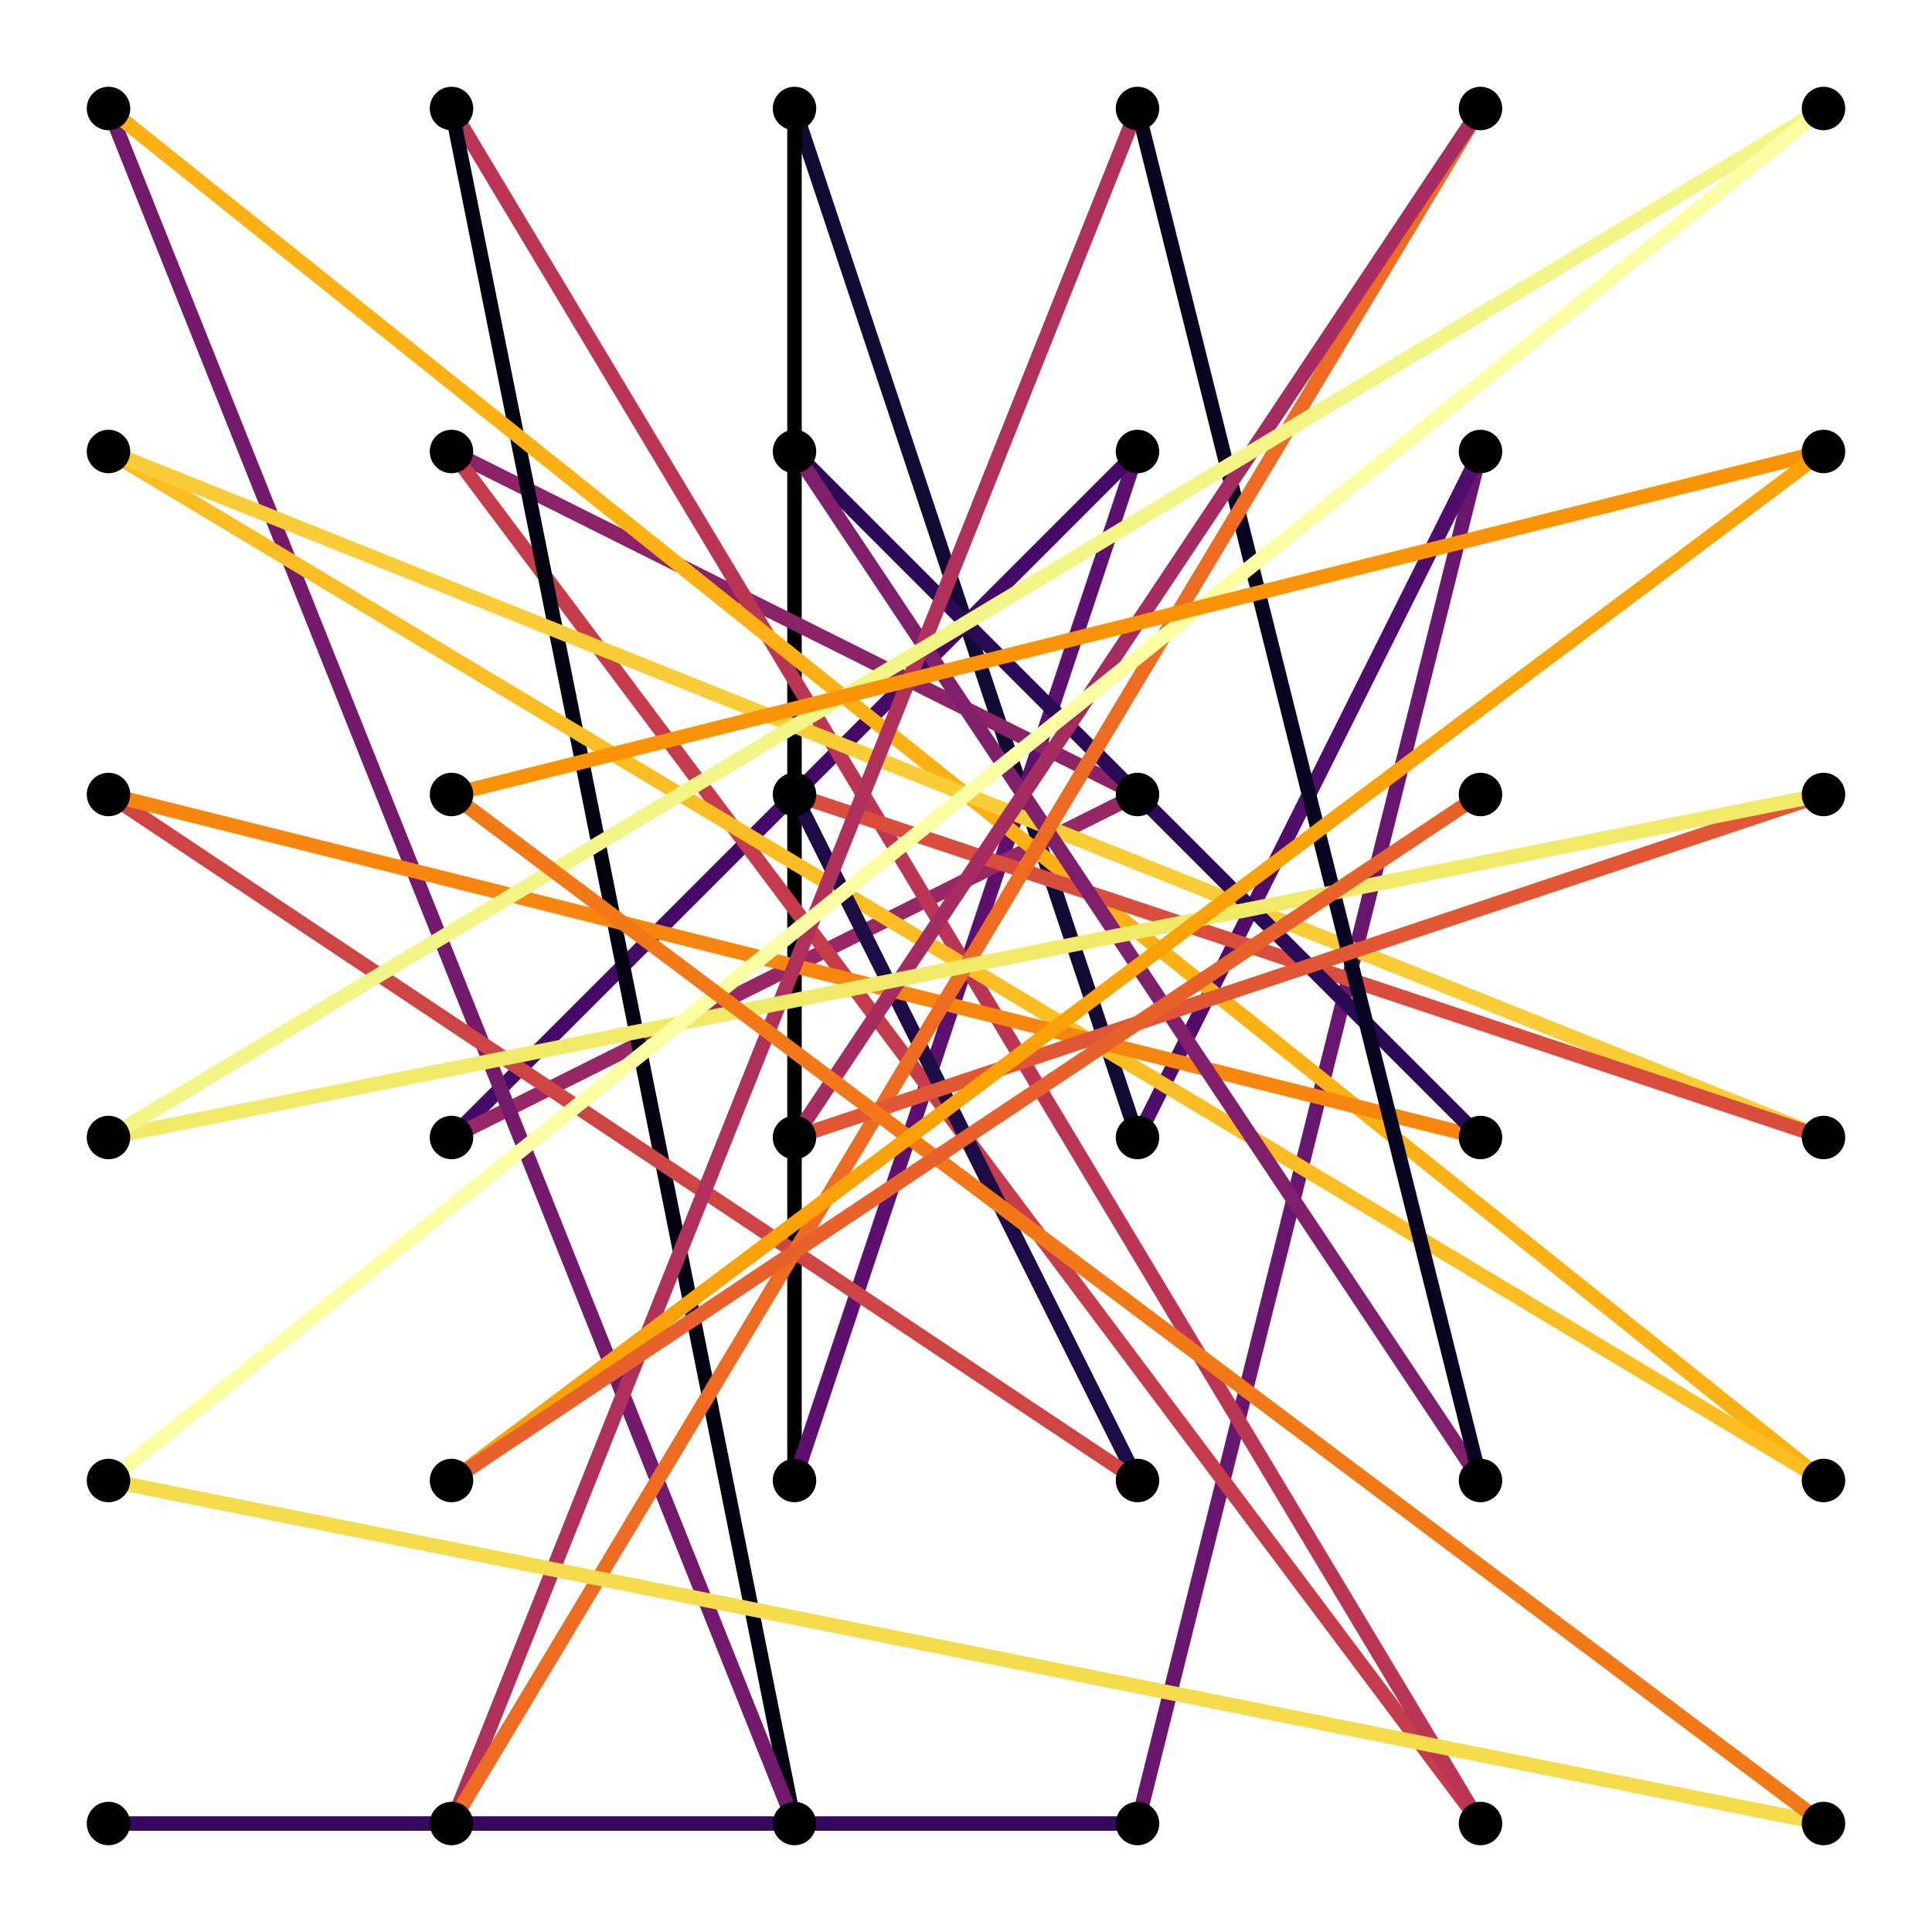 <?xml version="1.0" encoding="utf-8"?>
<svg xmlns="http://www.w3.org/2000/svg" xmlns:xlink="http://www.w3.org/1999/xlink" width="400" height="400" viewBox="0 0 1600 1600">
<rect x="0" y="0" width="1600" height="1600" fill="#808080" stroke="none"/>
<defs>
  <clipPath id="clip180">
    <rect x="0" y="0" width="1600" height="1600"/>
  </clipPath>
</defs>
<path clip-path="url(#clip180)" d="
M0 1600 L1600 1600 L1600 0 L0 0  Z
  " fill="#ffffff" fill-rule="evenodd" fill-opacity="1"/>
<defs>
  <clipPath id="clip181">
    <rect x="320" y="160" width="1121" height="1121"/>
  </clipPath>
</defs>
<path clip-path="url(#clip180)" d="
M47.244 1552.76 L1552.76 1552.76 L1552.76 47.244 L47.244 47.244  Z
  " fill="#ffffff" fill-rule="evenodd" fill-opacity="1"/>
<defs>
  <clipPath id="clip182">
    <rect x="47" y="47" width="1507" height="1507"/>
  </clipPath>
</defs>
<polyline clip-path="url(#clip182)" style="stroke:#370961; stroke-linecap:butt; stroke-linejoin:round; stroke-width:12; stroke-opacity:1; fill:none" points="
  89.853,1510.15 942.029,1510.15 
  "/>
<polyline clip-path="url(#clip182)" style="stroke:#68166e; stroke-linecap:butt; stroke-linejoin:round; stroke-width:12; stroke-opacity:1; fill:none" points="
  942.029,1510.15 1226.09,373.912 
  "/>
<polyline clip-path="url(#clip182)" style="stroke:#500d6c; stroke-linecap:butt; stroke-linejoin:round; stroke-width:12; stroke-opacity:1; fill:none" points="
  1226.09,373.912 942.029,942.029 
  "/>
<polyline clip-path="url(#clip182)" style="stroke:#120a33; stroke-linecap:butt; stroke-linejoin:round; stroke-width:12; stroke-opacity:1; fill:none" points="
  942.029,942.029 657.971,89.853 
  "/>
<polyline clip-path="url(#clip182)" style="stroke:#000003; stroke-linecap:butt; stroke-linejoin:round; stroke-width:12; stroke-opacity:1; fill:none" points="
  657.971,89.853 657.971,1226.09 
  "/>
<polyline clip-path="url(#clip182)" style="stroke:#5c116e; stroke-linecap:butt; stroke-linejoin:round; stroke-width:12; stroke-opacity:1; fill:none" points="
  657.971,1226.09 942.029,373.912 
  "/>
<polyline clip-path="url(#clip182)" style="stroke:#440a68; stroke-linecap:butt; stroke-linejoin:round; stroke-width:12; stroke-opacity:1; fill:none" points="
  942.029,373.912 373.912,942.029 
  "/>
<polyline clip-path="url(#clip182)" style="stroke:#982765; stroke-linecap:butt; stroke-linejoin:round; stroke-width:12; stroke-opacity:1; fill:none" points="
  373.912,942.029 942.029,657.971 
  "/>
<polyline clip-path="url(#clip182)" style="stroke:#8c2369; stroke-linecap:butt; stroke-linejoin:round; stroke-width:12; stroke-opacity:1; fill:none" points="
  942.029,657.971 373.912,373.912 
  "/>
<polyline clip-path="url(#clip182)" style="stroke:#c53d4d; stroke-linecap:butt; stroke-linejoin:round; stroke-width:12; stroke-opacity:1; fill:none" points="
  373.912,373.912 1226.09,1510.15 
  "/>
<polyline clip-path="url(#clip182)" style="stroke:#ba3654; stroke-linecap:butt; stroke-linejoin:round; stroke-width:12; stroke-opacity:1; fill:none" points="
  1226.09,1510.15 373.912,89.853 
  "/>
<polyline clip-path="url(#clip182)" style="stroke:#030211; stroke-linecap:butt; stroke-linejoin:round; stroke-width:12; stroke-opacity:1; fill:none" points="
  373.912,89.853 657.971,1510.15 
  "/>
<polyline clip-path="url(#clip182)" style="stroke:#741a6d; stroke-linecap:butt; stroke-linejoin:round; stroke-width:12; stroke-opacity:1; fill:none" points="
  657.971,1510.15 89.853,89.853 
  "/>
<polyline clip-path="url(#clip182)" style="stroke:#fbb014; stroke-linecap:butt; stroke-linejoin:round; stroke-width:12; stroke-opacity:1; fill:none" points="
  89.853,89.853 1510.15,1226.09 
  "/>
<polyline clip-path="url(#clip182)" style="stroke:#fabe24; stroke-linecap:butt; stroke-linejoin:round; stroke-width:12; stroke-opacity:1; fill:none" points="
  1510.15,1226.09 89.853,373.912 
  "/>
<polyline clip-path="url(#clip182)" style="stroke:#f8cd37; stroke-linecap:butt; stroke-linejoin:round; stroke-width:12; stroke-opacity:1; fill:none" points="
  89.853,373.912 1510.15,942.029 
  "/>
<polyline clip-path="url(#clip182)" style="stroke:#d94d3d; stroke-linecap:butt; stroke-linejoin:round; stroke-width:12; stroke-opacity:1; fill:none" points="
  1510.15,942.029 657.971,657.971 
  "/>
<polyline clip-path="url(#clip182)" style="stroke:#1d0c45; stroke-linecap:butt; stroke-linejoin:round; stroke-width:12; stroke-opacity:1; fill:none" points="
  657.971,657.971 942.029,1226.09 
  "/>
<polyline clip-path="url(#clip182)" style="stroke:#cf4445; stroke-linecap:butt; stroke-linejoin:round; stroke-width:12; stroke-opacity:1; fill:none" points="
  942.029,1226.09 89.853,657.971 
  "/>
<polyline clip-path="url(#clip182)" style="stroke:#f7860e; stroke-linecap:butt; stroke-linejoin:round; stroke-width:12; stroke-opacity:1; fill:none" points="
  89.853,657.971 1226.09,942.029 
  "/>
<polyline clip-path="url(#clip182)" style="stroke:#2a0a55; stroke-linecap:butt; stroke-linejoin:round; stroke-width:12; stroke-opacity:1; fill:none" points="
  1226.09,942.029 657.971,373.912 
  "/>
<polyline clip-path="url(#clip182)" style="stroke:#801f6b; stroke-linecap:butt; stroke-linejoin:round; stroke-width:12; stroke-opacity:1; fill:none" points="
  657.971,373.912 1226.09,1226.09 
  "/>
<polyline clip-path="url(#clip182)" style="stroke:#090621; stroke-linecap:butt; stroke-linejoin:round; stroke-width:12; stroke-opacity:1; fill:none" points="
  1226.09,1226.09 942.029,89.853 
  "/>
<polyline clip-path="url(#clip182)" style="stroke:#af315b; stroke-linecap:butt; stroke-linejoin:round; stroke-width:12; stroke-opacity:1; fill:none" points="
  942.029,89.853 373.912,1510.15 
  "/>
<polyline clip-path="url(#clip182)" style="stroke:#ee6c21; stroke-linecap:butt; stroke-linejoin:round; stroke-width:12; stroke-opacity:1; fill:none" points="
  373.912,1510.15 1226.09,89.853 
  "/>
<polyline clip-path="url(#clip182)" style="stroke:#a42c60; stroke-linecap:butt; stroke-linejoin:round; stroke-width:12; stroke-opacity:1; fill:none" points="
  1226.09,89.853 657.971,942.029 
  "/>
<polyline clip-path="url(#clip182)" style="stroke:#e15634; stroke-linecap:butt; stroke-linejoin:round; stroke-width:12; stroke-opacity:1; fill:none" points="
  657.971,942.029 1510.15,657.971 
  "/>
<polyline clip-path="url(#clip182)" style="stroke:#f1e968; stroke-linecap:butt; stroke-linejoin:round; stroke-width:12; stroke-opacity:1; fill:none" points="
  1510.15,657.971 89.853,942.029 
  "/>
<polyline clip-path="url(#clip182)" style="stroke:#f3f587; stroke-linecap:butt; stroke-linejoin:round; stroke-width:12; stroke-opacity:1; fill:none" points="
  89.853,942.029 1510.15,89.853 
  "/>
<polyline clip-path="url(#clip182)" style="stroke:#fcfea4; stroke-linecap:butt; stroke-linejoin:round; stroke-width:12; stroke-opacity:1; fill:none" points="
  1510.15,89.853 89.853,1226.09 
  "/>
<polyline clip-path="url(#clip182)" style="stroke:#f4dc4d; stroke-linecap:butt; stroke-linejoin:round; stroke-width:12; stroke-opacity:1; fill:none" points="
  89.853,1226.09 1510.15,1510.15 
  "/>
<polyline clip-path="url(#clip182)" style="stroke:#f37918; stroke-linecap:butt; stroke-linejoin:round; stroke-width:12; stroke-opacity:1; fill:none" points="
  1510.15,1510.15 373.912,657.971 
  "/>
<polyline clip-path="url(#clip182)" style="stroke:#fa9306; stroke-linecap:butt; stroke-linejoin:round; stroke-width:12; stroke-opacity:1; fill:none" points="
  373.912,657.971 1510.15,373.912 
  "/>
<polyline clip-path="url(#clip182)" style="stroke:#fba108; stroke-linecap:butt; stroke-linejoin:round; stroke-width:12; stroke-opacity:1; fill:none" points="
  1510.15,373.912 373.912,1226.09 
  "/>
<polyline clip-path="url(#clip182)" style="stroke:#e8612b; stroke-linecap:butt; stroke-linejoin:round; stroke-width:12; stroke-opacity:1; fill:none" points="
  373.912,1226.09 1226.09,657.971 
  "/>
<circle clip-path="url(#clip182)" cx="89.853" cy="1510.15" r="18" fill="#000000" fill-rule="evenodd" fill-opacity="1" stroke="none"/>
<circle clip-path="url(#clip182)" cx="89.853" cy="1226.09" r="18" fill="#000000" fill-rule="evenodd" fill-opacity="1" stroke="none"/>
<circle clip-path="url(#clip182)" cx="89.853" cy="942.029" r="18" fill="#000000" fill-rule="evenodd" fill-opacity="1" stroke="none"/>
<circle clip-path="url(#clip182)" cx="89.853" cy="657.971" r="18" fill="#000000" fill-rule="evenodd" fill-opacity="1" stroke="none"/>
<circle clip-path="url(#clip182)" cx="89.853" cy="373.912" r="18" fill="#000000" fill-rule="evenodd" fill-opacity="1" stroke="none"/>
<circle clip-path="url(#clip182)" cx="89.853" cy="89.853" r="18" fill="#000000" fill-rule="evenodd" fill-opacity="1" stroke="none"/>
<circle clip-path="url(#clip182)" cx="373.912" cy="1510.15" r="18" fill="#000000" fill-rule="evenodd" fill-opacity="1" stroke="none"/>
<circle clip-path="url(#clip182)" cx="373.912" cy="1226.09" r="18" fill="#000000" fill-rule="evenodd" fill-opacity="1" stroke="none"/>
<circle clip-path="url(#clip182)" cx="373.912" cy="942.029" r="18" fill="#000000" fill-rule="evenodd" fill-opacity="1" stroke="none"/>
<circle clip-path="url(#clip182)" cx="373.912" cy="657.971" r="18" fill="#000000" fill-rule="evenodd" fill-opacity="1" stroke="none"/>
<circle clip-path="url(#clip182)" cx="373.912" cy="373.912" r="18" fill="#000000" fill-rule="evenodd" fill-opacity="1" stroke="none"/>
<circle clip-path="url(#clip182)" cx="373.912" cy="89.853" r="18" fill="#000000" fill-rule="evenodd" fill-opacity="1" stroke="none"/>
<circle clip-path="url(#clip182)" cx="657.971" cy="1510.15" r="18" fill="#000000" fill-rule="evenodd" fill-opacity="1" stroke="none"/>
<circle clip-path="url(#clip182)" cx="657.971" cy="1226.09" r="18" fill="#000000" fill-rule="evenodd" fill-opacity="1" stroke="none"/>
<circle clip-path="url(#clip182)" cx="657.971" cy="942.029" r="18" fill="#000000" fill-rule="evenodd" fill-opacity="1" stroke="none"/>
<circle clip-path="url(#clip182)" cx="657.971" cy="657.971" r="18" fill="#000000" fill-rule="evenodd" fill-opacity="1" stroke="none"/>
<circle clip-path="url(#clip182)" cx="657.971" cy="373.912" r="18" fill="#000000" fill-rule="evenodd" fill-opacity="1" stroke="none"/>
<circle clip-path="url(#clip182)" cx="657.971" cy="89.853" r="18" fill="#000000" fill-rule="evenodd" fill-opacity="1" stroke="none"/>
<circle clip-path="url(#clip182)" cx="942.029" cy="1510.15" r="18" fill="#000000" fill-rule="evenodd" fill-opacity="1" stroke="none"/>
<circle clip-path="url(#clip182)" cx="942.029" cy="1226.09" r="18" fill="#000000" fill-rule="evenodd" fill-opacity="1" stroke="none"/>
<circle clip-path="url(#clip182)" cx="942.029" cy="942.029" r="18" fill="#000000" fill-rule="evenodd" fill-opacity="1" stroke="none"/>
<circle clip-path="url(#clip182)" cx="942.029" cy="657.971" r="18" fill="#000000" fill-rule="evenodd" fill-opacity="1" stroke="none"/>
<circle clip-path="url(#clip182)" cx="942.029" cy="373.912" r="18" fill="#000000" fill-rule="evenodd" fill-opacity="1" stroke="none"/>
<circle clip-path="url(#clip182)" cx="942.029" cy="89.853" r="18" fill="#000000" fill-rule="evenodd" fill-opacity="1" stroke="none"/>
<circle clip-path="url(#clip182)" cx="1226.09" cy="1510.15" r="18" fill="#000000" fill-rule="evenodd" fill-opacity="1" stroke="none"/>
<circle clip-path="url(#clip182)" cx="1226.09" cy="1226.09" r="18" fill="#000000" fill-rule="evenodd" fill-opacity="1" stroke="none"/>
<circle clip-path="url(#clip182)" cx="1226.09" cy="942.029" r="18" fill="#000000" fill-rule="evenodd" fill-opacity="1" stroke="none"/>
<circle clip-path="url(#clip182)" cx="1226.09" cy="657.971" r="18" fill="#000000" fill-rule="evenodd" fill-opacity="1" stroke="none"/>
<circle clip-path="url(#clip182)" cx="1226.09" cy="373.912" r="18" fill="#000000" fill-rule="evenodd" fill-opacity="1" stroke="none"/>
<circle clip-path="url(#clip182)" cx="1226.09" cy="89.853" r="18" fill="#000000" fill-rule="evenodd" fill-opacity="1" stroke="none"/>
<circle clip-path="url(#clip182)" cx="1510.15" cy="1510.15" r="18" fill="#000000" fill-rule="evenodd" fill-opacity="1" stroke="none"/>
<circle clip-path="url(#clip182)" cx="1510.15" cy="1226.09" r="18" fill="#000000" fill-rule="evenodd" fill-opacity="1" stroke="none"/>
<circle clip-path="url(#clip182)" cx="1510.15" cy="942.029" r="18" fill="#000000" fill-rule="evenodd" fill-opacity="1" stroke="none"/>
<circle clip-path="url(#clip182)" cx="1510.15" cy="657.971" r="18" fill="#000000" fill-rule="evenodd" fill-opacity="1" stroke="none"/>
<circle clip-path="url(#clip182)" cx="1510.15" cy="373.912" r="18" fill="#000000" fill-rule="evenodd" fill-opacity="1" stroke="none"/>
<circle clip-path="url(#clip182)" cx="1510.15" cy="89.853" r="18" fill="#000000" fill-rule="evenodd" fill-opacity="1" stroke="none"/>
</svg>
